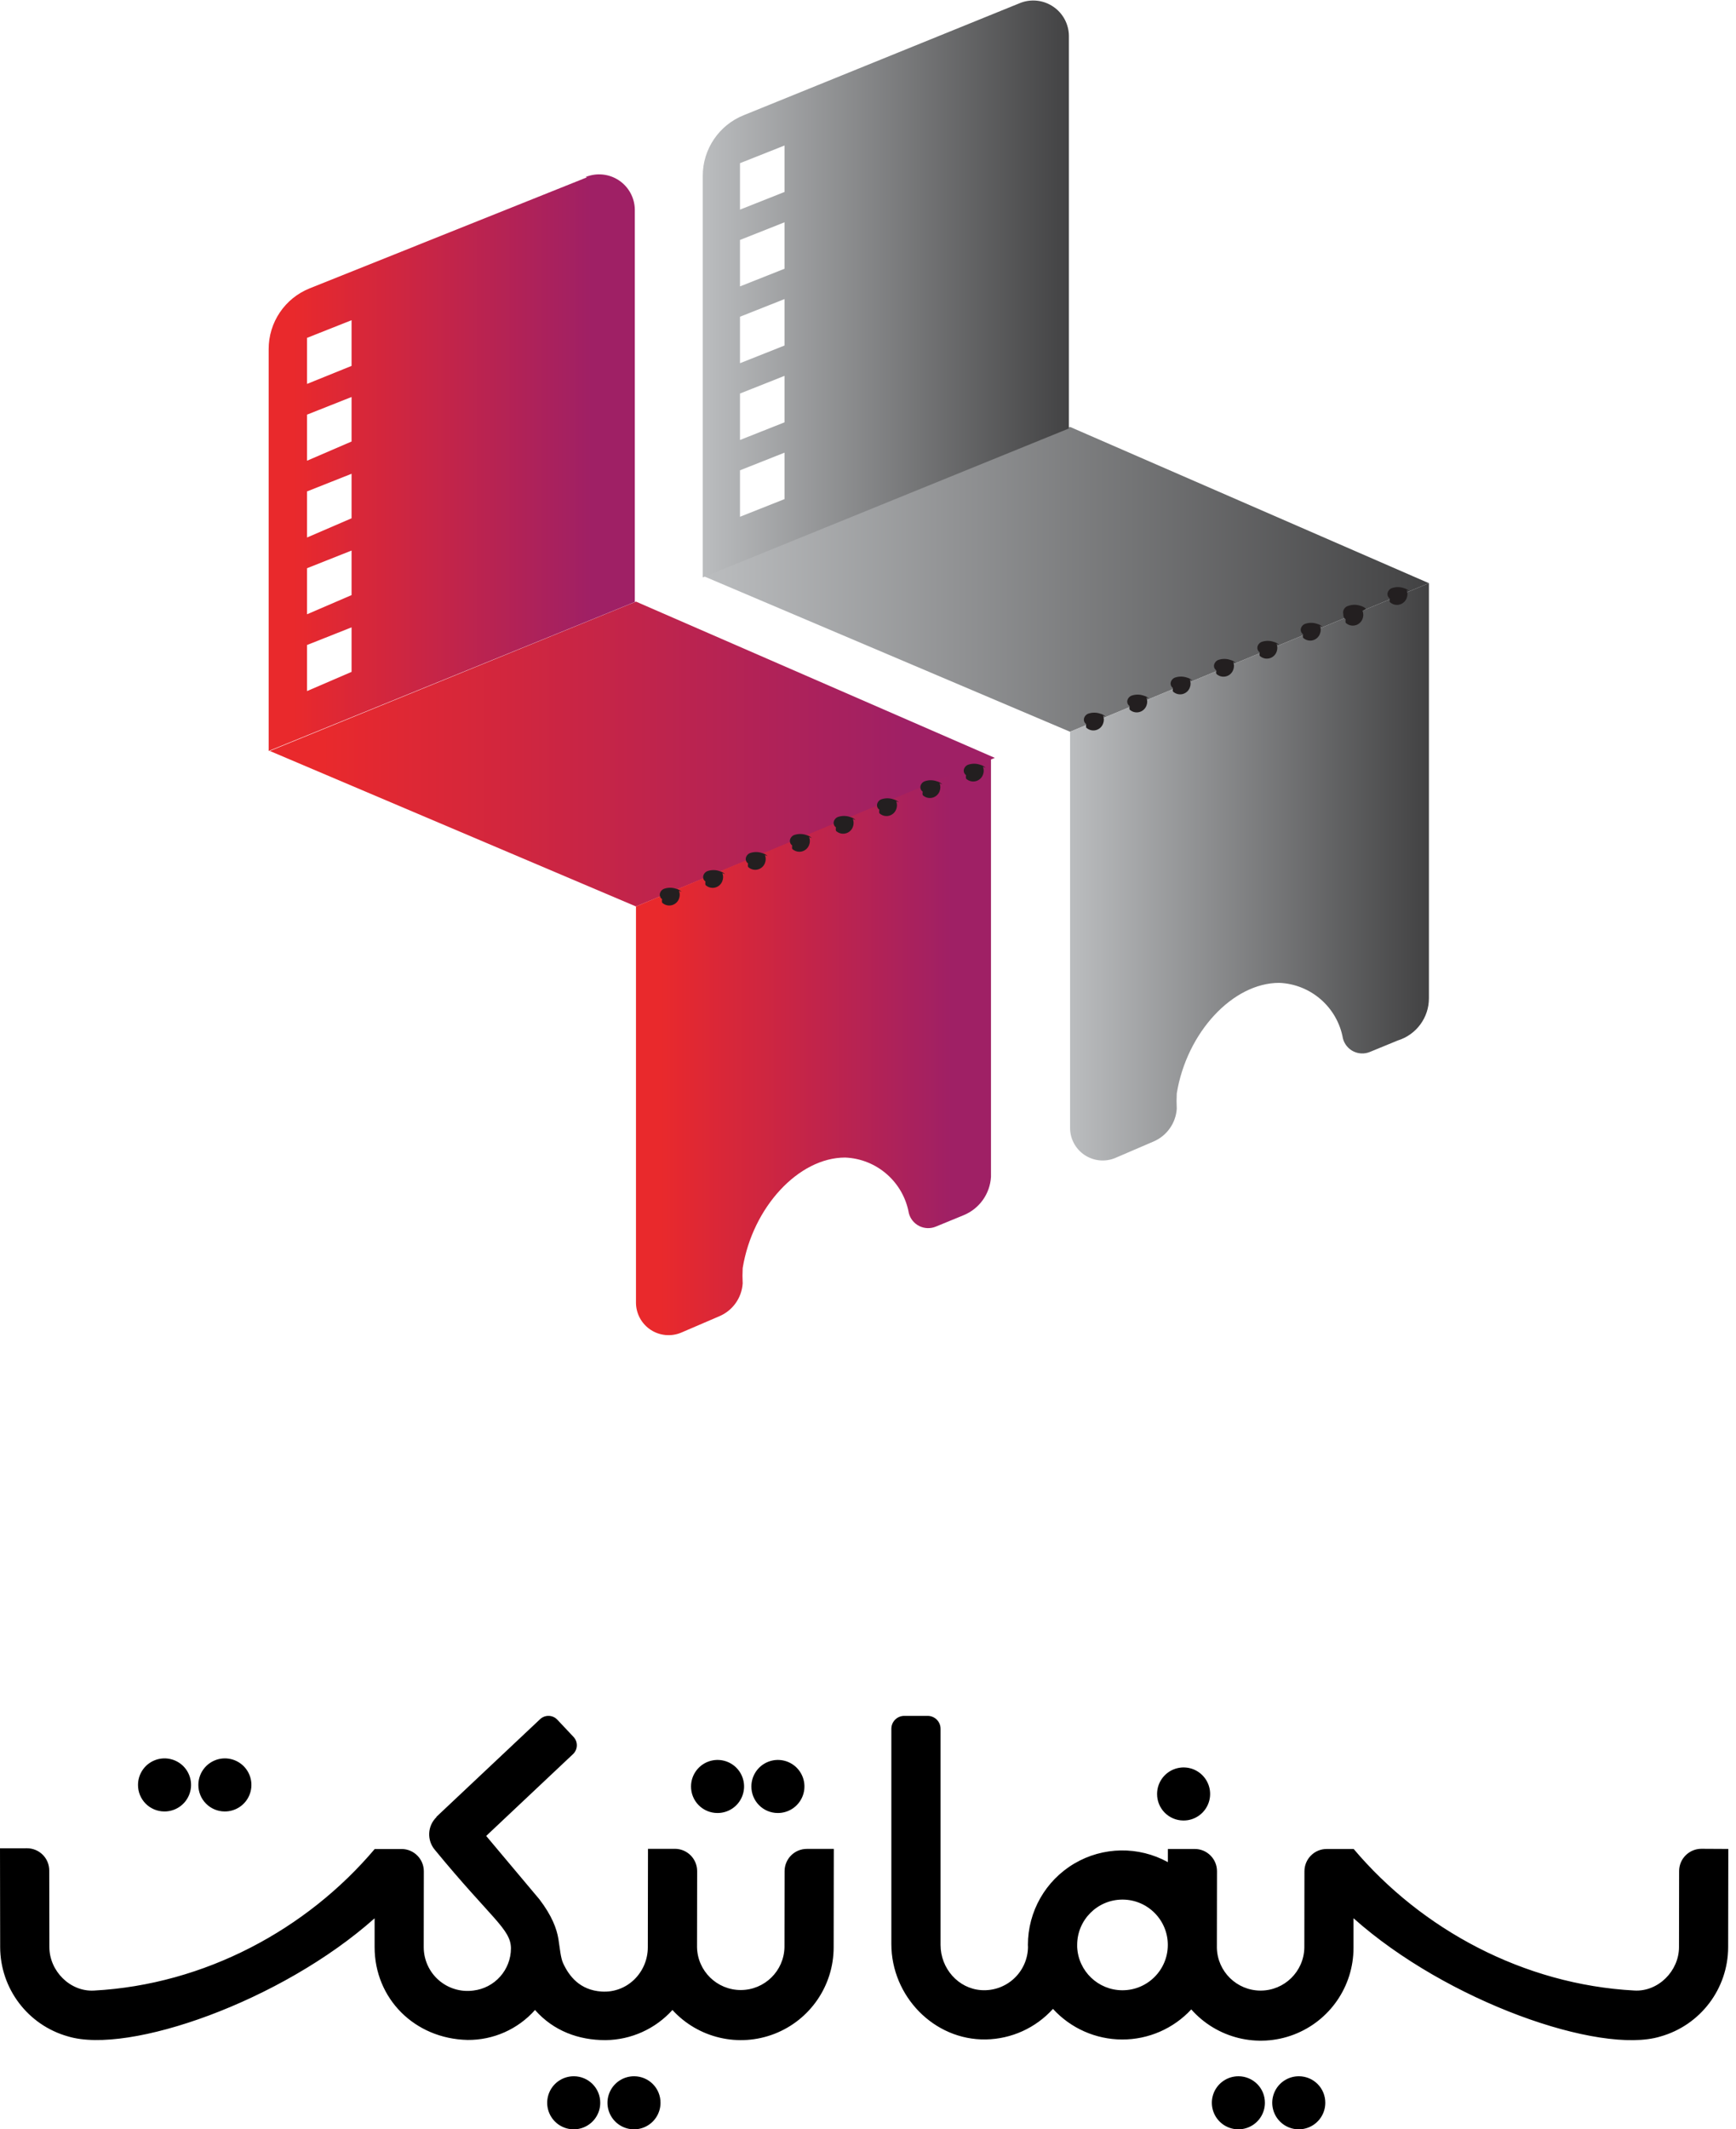 <?xml version="1.0" encoding="UTF-8"?>
<svg width="84px" height="103px" viewBox="0 0 84 103" version="1.1" xmlns="http://www.w3.org/2000/svg" xmlns:xlink="http://www.w3.org/1999/xlink">
    <!-- Generator: Sketch 52.5 (67469) - http://www.bohemiancoding.com/sketch -->
    <title>cinemaTicket-logo</title>
    <desc>Created with Sketch.</desc>
    <defs>
        <linearGradient x1="0%" y1="50%" x2="100%" y2="50%" id="linearGradient-1">
            <stop stop-color="#BBBDBF" offset="0%"></stop>
            <stop stop-color="#424243" offset="100%"></stop>
        </linearGradient>
        <linearGradient x1="3.38871276e-06%" y1="49.823%" x2="100.314%" y2="49.823%" id="linearGradient-2">
            <stop stop-color="#BBBDBF" offset="0%"></stop>
            <stop stop-color="#424243" offset="100%"></stop>
        </linearGradient>
        <linearGradient x1="-0.107%" y1="50.011%" x2="100%" y2="50.011%" id="linearGradient-3">
            <stop stop-color="#BBBDBF" offset="0%"></stop>
            <stop stop-color="#424243" offset="100%"></stop>
        </linearGradient>
        <linearGradient x1="0%" y1="50%" x2="100%" y2="50%" id="linearGradient-4">
            <stop stop-color="#E9292C" offset="0%"></stop>
            <stop stop-color="#E9292C" offset="7%"></stop>
            <stop stop-color="#9F2065" offset="88%"></stop>
            <stop stop-color="#9F2065" offset="100%"></stop>
        </linearGradient>
        <linearGradient x1="0%" y1="49.995%" x2="100.314%" y2="49.995%" id="linearGradient-5">
            <stop stop-color="#E9292C" offset="0%"></stop>
            <stop stop-color="#E9292C" offset="7%"></stop>
            <stop stop-color="#9F2065" offset="88%"></stop>
            <stop stop-color="#9F2065" offset="100%"></stop>
        </linearGradient>
        <linearGradient x1="-0.108%" y1="50.011%" x2="101.081%" y2="50.011%" id="linearGradient-6">
            <stop stop-color="#E9292C" offset="0%"></stop>
            <stop stop-color="#E9292C" offset="7%"></stop>
            <stop stop-color="#9F2065" offset="88%"></stop>
            <stop stop-color="#9F2065" offset="100%"></stop>
        </linearGradient>
    </defs>
    <g id="Page-1" stroke="none" stroke-width="1" fill="none" fill-rule="evenodd">
        <g id="cinemaTicket-logo">
            <path d="M57.258,88.061 C56.919,88.06 56.595,87.923 56.357,87.683 C56.119,87.442 55.986,87.116 55.988,86.778 C55.988,86.258 56.302,85.789 56.783,85.591 C57.264,85.393 57.817,85.505 58.183,85.875 C58.549,86.245 58.656,86.799 58.453,87.278 C58.25,87.757 57.778,88.067 57.258,88.061 Z M37.628,87.699 C37.289,87.697 36.965,87.561 36.727,87.32 C36.488,87.079 36.356,86.754 36.357,86.415 C36.357,85.895 36.671,85.426 37.153,85.228 C37.634,85.03 38.187,85.142 38.553,85.512 C38.919,85.882 39.026,86.436 38.823,86.915 C38.62,87.395 38.148,87.704 37.628,87.699 Z M34.707,87.699 C34.369,87.697 34.045,87.561 33.806,87.32 C33.568,87.079 33.435,86.754 33.437,86.415 C33.437,85.895 33.751,85.426 34.232,85.228 C34.714,85.03 35.267,85.142 35.633,85.512 C35.999,85.882 36.105,86.436 35.902,86.915 C35.7,87.395 35.228,87.704 34.707,87.699 Z M10.868,87.624 C10.53,87.622 10.206,87.486 9.968,87.245 C9.729,87.004 9.596,86.679 9.598,86.34 C9.598,85.82 9.912,85.351 10.394,85.153 C10.875,84.955 11.428,85.068 11.794,85.437 C12.16,85.807 12.266,86.361 12.064,86.841 C11.861,87.32 11.389,87.629 10.868,87.624 Z M7.948,87.624 C7.61,87.622 7.285,87.486 7.047,87.245 C6.809,87.004 6.676,86.679 6.678,86.34 C6.678,85.82 6.992,85.351 7.473,85.153 C7.955,84.955 8.508,85.068 8.874,85.437 C9.24,85.807 9.346,86.361 9.143,86.841 C8.941,87.32 8.468,87.629 7.948,87.624 Z M62.854,100.433 L62.857,100.433 C63.195,100.435 63.52,100.571 63.758,100.812 C63.996,101.052 64.129,101.378 64.127,101.717 C64.127,102.237 63.813,102.705 63.332,102.903 C62.851,103.101 62.299,102.99 61.932,102.62 C61.566,102.251 61.459,101.697 61.661,101.218 C61.863,100.739 62.334,100.429 62.854,100.433 Z M59.935,100.433 C60.273,100.435 60.597,100.571 60.836,100.812 C61.074,101.052 61.207,101.378 61.205,101.717 C61.205,102.237 60.891,102.706 60.409,102.904 C59.928,103.101 59.375,102.989 59.009,102.619 C58.643,102.249 58.537,101.695 58.739,101.216 C58.942,100.737 59.414,100.428 59.935,100.433 Z M30.69,100.433 C31.029,100.435 31.353,100.571 31.591,100.812 C31.829,101.052 31.962,101.378 31.96,101.717 C31.96,102.237 31.646,102.706 31.165,102.904 C30.684,103.101 30.131,102.989 29.765,102.619 C29.399,102.249 29.292,101.695 29.495,101.216 C29.698,100.737 30.17,100.428 30.69,100.433 Z M27.774,100.433 C28.112,100.435 28.436,100.571 28.674,100.812 C28.913,101.052 29.046,101.378 29.044,101.717 C29.044,102.237 28.73,102.706 28.248,102.904 C27.767,103.101 27.214,102.989 26.848,102.619 C26.482,102.249 26.376,101.695 26.578,101.216 C26.781,100.737 27.253,100.428 27.774,100.433 Z M82.327,89.43 L83.628,89.437 L83.62,94.188 C83.616,96.201 82.276,97.966 80.339,98.511 C77.398,99.403 70.004,96.813 65.492,92.789 L65.492,94.217 C65.495,96.084 64.342,97.757 62.597,98.42 C60.852,99.082 58.88,98.597 57.642,97.199 C56.778,98.132 55.562,98.66 54.291,98.655 C53.019,98.65 51.808,98.113 50.95,97.174 C50.119,98.095 48.943,98.63 47.702,98.652 C45.187,98.694 43.13,96.553 43.13,94.038 L43.13,83.625 C43.13,83.28 43.41,83 43.755,83 L44.886,83 C45.231,83 45.511,83.28 45.511,83.625 L45.511,94.082 C45.511,95.207 46.359,96.192 47.482,96.267 C48.062,96.306 48.633,96.105 49.06,95.711 C49.487,95.317 49.734,94.764 49.742,94.183 C49.737,94.149 49.737,94.116 49.737,94.082 C49.736,92.466 50.588,90.969 51.979,90.146 C53.37,89.323 55.092,89.296 56.509,90.075 L56.509,89.438 L57.811,89.438 C58.406,89.439 58.888,89.922 58.887,90.517 L58.881,94.217 C58.906,95.368 59.846,96.289 60.997,96.289 C62.148,96.289 63.088,95.368 63.113,94.217 L63.118,90.515 C63.119,90.229 63.232,89.955 63.435,89.753 C63.637,89.551 63.911,89.438 64.197,89.439 L65.5,89.439 C68.782,93.325 73.724,96.002 79.089,96.286 C80.238,96.348 81.242,95.34 81.242,94.182 L81.248,90.506 C81.248,90.22 81.362,89.946 81.565,89.745 C81.767,89.543 82.041,89.43 82.327,89.43 Z M54.308,96.273 L54.314,96.273 C55.525,96.273 56.507,95.291 56.507,94.08 C56.507,92.869 55.525,91.887 54.314,91.887 C53.103,91.887 52.121,92.869 52.121,94.08 C52.121,94.106 52.121,94.131 52.121,94.157 C52.121,94.165 52.121,94.174 52.121,94.182 C52.176,95.351 53.138,96.271 54.308,96.273 Z M37.964,90.506 L37.964,90.511 C37.964,90.225 38.078,89.951 38.28,89.749 C38.483,89.547 38.757,89.434 39.043,89.435 L40.345,89.435 L40.338,94.196 C40.338,96.047 39.201,97.709 37.475,98.38 C35.748,99.051 33.787,98.593 32.537,97.227 C31.711,98.143 30.54,98.671 29.307,98.685 C27.994,98.69 26.775,98.235 25.888,97.227 C25.06,98.16 23.869,98.688 22.623,98.676 C20.051,98.62 18.126,96.665 18.126,94.186 L18.126,92.792 C13.614,96.81 6.225,99.397 3.289,98.505 C1.352,97.961 0.012,96.196 0.008,94.184 L-1.42108547e-14,89.405 L1.302,89.404 C1.589,89.403 1.864,89.516 2.067,89.718 C2.27,89.92 2.383,90.195 2.383,90.481 L2.389,94.184 C2.389,95.341 3.393,96.35 4.542,96.288 C9.908,96.001 14.851,93.324 18.132,89.44 L19.434,89.44 C20.028,89.443 20.508,89.925 20.508,90.518 L20.503,94.192 C20.504,94.801 20.767,95.38 21.225,95.781 C21.683,96.182 22.292,96.367 22.895,96.288 C23.936,96.17 24.722,95.29 24.723,94.243 C24.716,93.308 23.786,92.822 21.044,89.484 C20.646,89.017 20.68,88.321 21.122,87.896 L21.114,87.886 L26.134,83.16 C26.371,82.937 26.744,82.948 26.967,83.185 L27.751,84.018 C27.974,84.255 27.963,84.628 27.726,84.851 L23.525,88.808 L26.102,91.876 C26.704,92.666 26.937,93.289 27.02,93.795 C27.086,94.205 27.126,94.696 27.243,94.954 C27.534,95.595 28.061,96.266 29.103,96.335 C30.353,96.419 31.346,95.406 31.346,94.192 L31.354,89.431 L32.656,89.431 C32.942,89.431 33.216,89.545 33.418,89.747 C33.62,89.95 33.733,90.224 33.733,90.51 L33.727,94.191 C33.751,95.342 34.691,96.262 35.842,96.262 C36.994,96.262 37.934,95.342 37.958,94.191 L37.964,90.506 Z" id="Combined-Shape" fill="#000000"></path>
            <g transform="translate(13, 0)">
                <polygon id="Path" fill="url(#linearGradient-1)" points="21.06 27.876 38.777 35.397 38.777 35.397 56.141 28.21 38.777 20.651"></polygon>
                <path d="M22.806,22.75 L24.96,21.896 L24.96,24.143 L22.806,24.997 L22.806,22.75 Z M22.806,19.036 L24.96,18.181 L24.96,20.429 L22.806,21.283 L22.806,19.036 Z M22.806,15.321 L24.96,14.467 L24.96,16.714 L22.806,17.569 L22.806,15.321 Z M22.806,11.607 L24.96,10.753 L24.96,13 L22.806,13.854 L22.806,11.607 Z M22.806,7.893 L24.96,7.039 L24.96,9.286 L22.806,10.14 L22.806,7.893 Z M36.4,0.13 L22.991,5.571 C21.791,6.05 21.003,7.213 21.004,8.506 L21.004,27.931 L38.721,20.726 L38.721,1.727 C38.713,1.167 38.435,0.646 37.973,0.329 C37.512,0.011 36.926,-0.063 36.4,0.13 Z" id="Shape" fill="url(#linearGradient-2)" fill-rule="nonzero"></path>
                <path d="M38.777,35.397 L38.777,54.544 C38.773,55.075 39.036,55.573 39.477,55.868 C39.919,56.164 40.479,56.218 40.969,56.011 L42.826,55.213 C43.463,54.937 43.893,54.327 43.94,53.634 C43.927,53.387 43.927,53.139 43.94,52.891 C44.423,49.939 46.651,47.543 48.899,47.543 C50.431,47.606 51.713,48.726 51.981,50.236 C52.052,50.505 52.235,50.731 52.484,50.856 C52.733,50.98 53.024,50.991 53.281,50.886 L54.637,50.329 C55.533,50.051 56.143,49.223 56.141,48.286 L56.141,28.21 L38.777,35.397 Z" id="Path" fill="url(#linearGradient-3)"></path>
                <path d="M40.504,34.673 C40.433,34.6 40.343,34.548 40.244,34.524 C40.052,34.456 39.842,34.456 39.65,34.524 C39.541,34.569 39.463,34.668 39.446,34.784 C39.436,34.879 39.479,34.972 39.557,35.026 C39.547,35.081 39.547,35.138 39.557,35.193 C39.679,35.31 39.851,35.358 40.016,35.32 C40.18,35.283 40.315,35.165 40.374,35.007 C40.425,34.882 40.425,34.742 40.374,34.617" id="Path" fill="#231F20"></path>
                <path d="M42.603,33.8 C42.532,33.727 42.442,33.675 42.343,33.651 C42.151,33.583 41.941,33.583 41.749,33.651 C41.639,33.696 41.562,33.795 41.544,33.911 C41.534,34.006 41.577,34.099 41.656,34.153 C41.645,34.208 41.645,34.265 41.656,34.32 C41.777,34.437 41.95,34.485 42.114,34.447 C42.279,34.41 42.414,34.292 42.473,34.134 C42.523,34.009 42.523,33.869 42.473,33.744" id="Path" fill="#231F20"></path>
                <path d="M44.701,32.927 C44.631,32.854 44.54,32.803 44.441,32.779 C44.249,32.711 44.039,32.711 43.847,32.779 C43.738,32.823 43.66,32.922 43.643,33.039 C43.633,33.133 43.676,33.226 43.754,33.28 C43.744,33.335 43.744,33.392 43.754,33.447 C43.876,33.564 44.048,33.612 44.213,33.575 C44.378,33.537 44.512,33.42 44.571,33.261 C44.622,33.136 44.622,32.997 44.571,32.871" id="Path" fill="#231F20"></path>
                <path d="M46.8,32.073 C46.729,32 46.639,31.948 46.54,31.924 C46.348,31.856 46.138,31.856 45.946,31.924 C45.837,31.969 45.759,32.068 45.741,32.184 C45.731,32.279 45.774,32.372 45.853,32.426 C45.842,32.481 45.842,32.538 45.853,32.593 C45.975,32.71 46.147,32.758 46.312,32.72 C46.476,32.683 46.611,32.565 46.67,32.407 C46.721,32.282 46.721,32.142 46.67,32.017" id="Path" fill="#231F20"></path>
                <path d="M48.899,31.2 C48.828,31.127 48.738,31.075 48.639,31.051 C48.446,30.983 48.237,30.983 48.044,31.051 C47.935,31.096 47.857,31.195 47.84,31.311 C47.83,31.406 47.873,31.499 47.951,31.553 C47.941,31.608 47.941,31.665 47.951,31.72 C48.073,31.837 48.245,31.885 48.41,31.847 C48.575,31.81 48.709,31.692 48.769,31.534 C48.819,31.409 48.819,31.269 48.769,31.144" id="Path" fill="#231F20"></path>
                <path d="M50.997,30.327 C50.926,30.254 50.836,30.203 50.737,30.179 C50.545,30.111 50.335,30.111 50.143,30.179 C50.034,30.223 49.956,30.322 49.939,30.439 C49.929,30.533 49.971,30.626 50.05,30.68 C50.039,30.735 50.039,30.792 50.05,30.847 C50.172,30.964 50.344,31.012 50.509,30.975 C50.673,30.937 50.808,30.82 50.867,30.661 C50.918,30.536 50.918,30.397 50.867,30.271" id="Path" fill="#231F20"></path>
                <path d="M53.096,29.454 C53.025,29.381 52.935,29.33 52.836,29.306 C52.643,29.238 52.434,29.238 52.241,29.306 C52.155,29.328 52.081,29.383 52.036,29.46 C51.99,29.536 51.977,29.628 52,29.714 C51.99,29.809 52.033,29.902 52.111,29.956 C52.101,30.011 52.101,30.068 52.111,30.123 C52.233,30.24 52.405,30.288 52.57,30.25 C52.735,30.213 52.869,30.095 52.929,29.937 C52.979,29.812 52.979,29.672 52.929,29.547" id="Path" fill="#231F20"></path>
                <path d="M55.194,28.6 C55.123,28.527 55.033,28.475 54.934,28.451 C54.742,28.383 54.532,28.383 54.34,28.451 C54.231,28.496 54.153,28.595 54.136,28.711 C54.126,28.806 54.169,28.899 54.247,28.953 C54.237,29.008 54.237,29.065 54.247,29.12 C54.369,29.237 54.541,29.285 54.706,29.247 C54.87,29.21 55.005,29.092 55.064,28.934 C55.115,28.809 55.115,28.669 55.064,28.544" id="Path" fill="#231F20"></path>
                <polygon id="Path" fill="url(#linearGradient-4)" points="0.056 36.326 17.773 43.847 35.137 36.66 17.773 29.101"></polygon>
                <path d="M1.857,31.2 L4.011,30.346 L4.011,32.5 L1.857,33.429 L1.857,31.2 Z M1.857,27.486 L4.011,26.631 L4.011,28.786 L1.857,29.714 L1.857,27.486 Z M1.857,23.771 L4.011,22.917 L4.011,25.071 L1.857,26 L1.857,23.771 Z M1.857,20.057 L4.011,19.203 L4.011,21.357 L1.857,22.286 L1.857,20.057 Z M1.857,16.343 L4.011,15.489 L4.011,17.699 L1.857,18.571 L1.857,16.343 Z M15.396,8.58 L1.987,13.947 C0.78,14.429 -0.008,15.601 4.74135163e-16,16.9 L-6.6949995e-05,36.326 L17.717,29.12 L17.717,10.14 C17.71,9.569 17.421,9.039 16.946,8.723 C16.47,8.407 15.869,8.347 15.34,8.561 L15.396,8.58 Z" id="Shape" fill="url(#linearGradient-5)" fill-rule="nonzero"></path>
                <path d="M17.773,43.847 L17.773,63.031 C17.781,63.556 18.049,64.042 18.489,64.329 C18.928,64.615 19.481,64.665 19.964,64.461 L21.821,63.663 C22.459,63.387 22.889,62.777 22.936,62.084 C22.923,61.837 22.923,61.589 22.936,61.341 C23.419,58.389 25.647,55.993 27.894,55.993 C29.426,56.056 30.708,57.176 30.977,58.686 C31.047,58.955 31.231,59.181 31.48,59.306 C31.729,59.43 32.019,59.441 32.277,59.336 L33.633,58.779 C34.393,58.465 34.906,57.743 34.951,56.921 L34.951,36.66 L17.773,43.847 Z" id="Path" fill="url(#linearGradient-6)"></path>
                <path d="M19.983,43.141 C19.912,43.068 19.822,43.017 19.723,42.993 C19.531,42.925 19.321,42.925 19.129,42.993 C19.019,43.037 18.942,43.136 18.924,43.253 C18.914,43.348 18.957,43.44 19.036,43.494 C19.025,43.55 19.025,43.606 19.036,43.661 C19.157,43.778 19.33,43.826 19.494,43.789 C19.659,43.752 19.794,43.634 19.853,43.476 C19.903,43.351 19.903,43.211 19.853,43.086" id="Path" fill="#231F20"></path>
                <path d="M22.081,42.287 C22.011,42.214 21.92,42.163 21.821,42.139 C21.629,42.071 21.419,42.071 21.227,42.139 C21.118,42.183 21.04,42.282 21.023,42.399 C21.013,42.493 21.056,42.586 21.134,42.64 C21.124,42.695 21.124,42.752 21.134,42.807 C21.256,42.924 21.428,42.972 21.593,42.935 C21.758,42.897 21.892,42.78 21.951,42.621 C22.002,42.496 22.002,42.357 21.951,42.231" id="Path" fill="#231F20"></path>
                <path d="M24.143,41.414 C24.072,41.341 23.982,41.29 23.883,41.266 C23.691,41.198 23.481,41.198 23.289,41.266 C23.179,41.31 23.102,41.409 23.084,41.526 C23.074,41.621 23.117,41.713 23.196,41.767 C23.185,41.822 23.185,41.879 23.196,41.934 C23.317,42.051 23.49,42.099 23.654,42.062 C23.819,42.024 23.954,41.907 24.013,41.749 C24.063,41.623 24.063,41.484 24.013,41.359" id="Path" fill="#231F20"></path>
                <path d="M26.279,40.541 C26.208,40.468 26.118,40.417 26.019,40.393 C25.826,40.325 25.617,40.325 25.424,40.393 C25.315,40.437 25.237,40.536 25.22,40.653 C25.21,40.748 25.253,40.84 25.331,40.894 C25.321,40.95 25.321,41.006 25.331,41.061 C25.453,41.178 25.625,41.226 25.79,41.189 C25.955,41.152 26.089,41.034 26.149,40.876 C26.199,40.751 26.199,40.611 26.149,40.486" id="Path" fill="#231F20"></path>
                <path d="M28.396,39.669 C28.325,39.595 28.235,39.544 28.136,39.52 C27.943,39.452 27.734,39.452 27.541,39.52 C27.432,39.565 27.355,39.663 27.337,39.78 C27.327,39.875 27.37,39.967 27.449,40.021 C27.438,40.077 27.438,40.133 27.449,40.189 C27.57,40.306 27.743,40.353 27.907,40.316 C28.072,40.279 28.207,40.161 28.266,40.003 C28.316,39.878 28.316,39.738 28.266,39.613" id="Path" fill="#231F20"></path>
                <path d="M30.494,38.814 C30.423,38.741 30.333,38.69 30.234,38.666 C30.042,38.598 29.832,38.598 29.64,38.666 C29.531,38.71 29.453,38.809 29.436,38.926 C29.426,39.021 29.469,39.113 29.547,39.167 C29.537,39.222 29.537,39.279 29.547,39.334 C29.669,39.451 29.841,39.499 30.006,39.462 C30.17,39.424 30.305,39.307 30.364,39.149 C30.415,39.023 30.415,38.884 30.364,38.759" id="Path" fill="#231F20"></path>
                <path d="M32.593,37.941 C32.522,37.868 32.432,37.817 32.333,37.793 C32.141,37.725 31.931,37.725 31.739,37.793 C31.629,37.837 31.552,37.936 31.534,38.053 C31.524,38.148 31.567,38.24 31.646,38.294 C31.635,38.35 31.635,38.406 31.646,38.461 C31.767,38.578 31.94,38.626 32.104,38.589 C32.269,38.552 32.404,38.434 32.463,38.276 C32.513,38.151 32.513,38.011 32.463,37.886" id="Path" fill="#231F20"></path>
                <path d="M34.691,37.143 C34.621,37.07 34.53,37.018 34.431,36.994 C34.239,36.926 34.029,36.926 33.837,36.994 C33.728,37.039 33.65,37.138 33.633,37.254 C33.623,37.349 33.666,37.442 33.744,37.496 C33.734,37.551 33.734,37.608 33.744,37.663 C33.866,37.78 34.038,37.828 34.203,37.79 C34.368,37.753 34.502,37.635 34.561,37.477 C34.612,37.352 34.612,37.212 34.561,37.087" id="Path" fill="#231F20"></path>
            </g>
        </g>
    </g>
</svg>